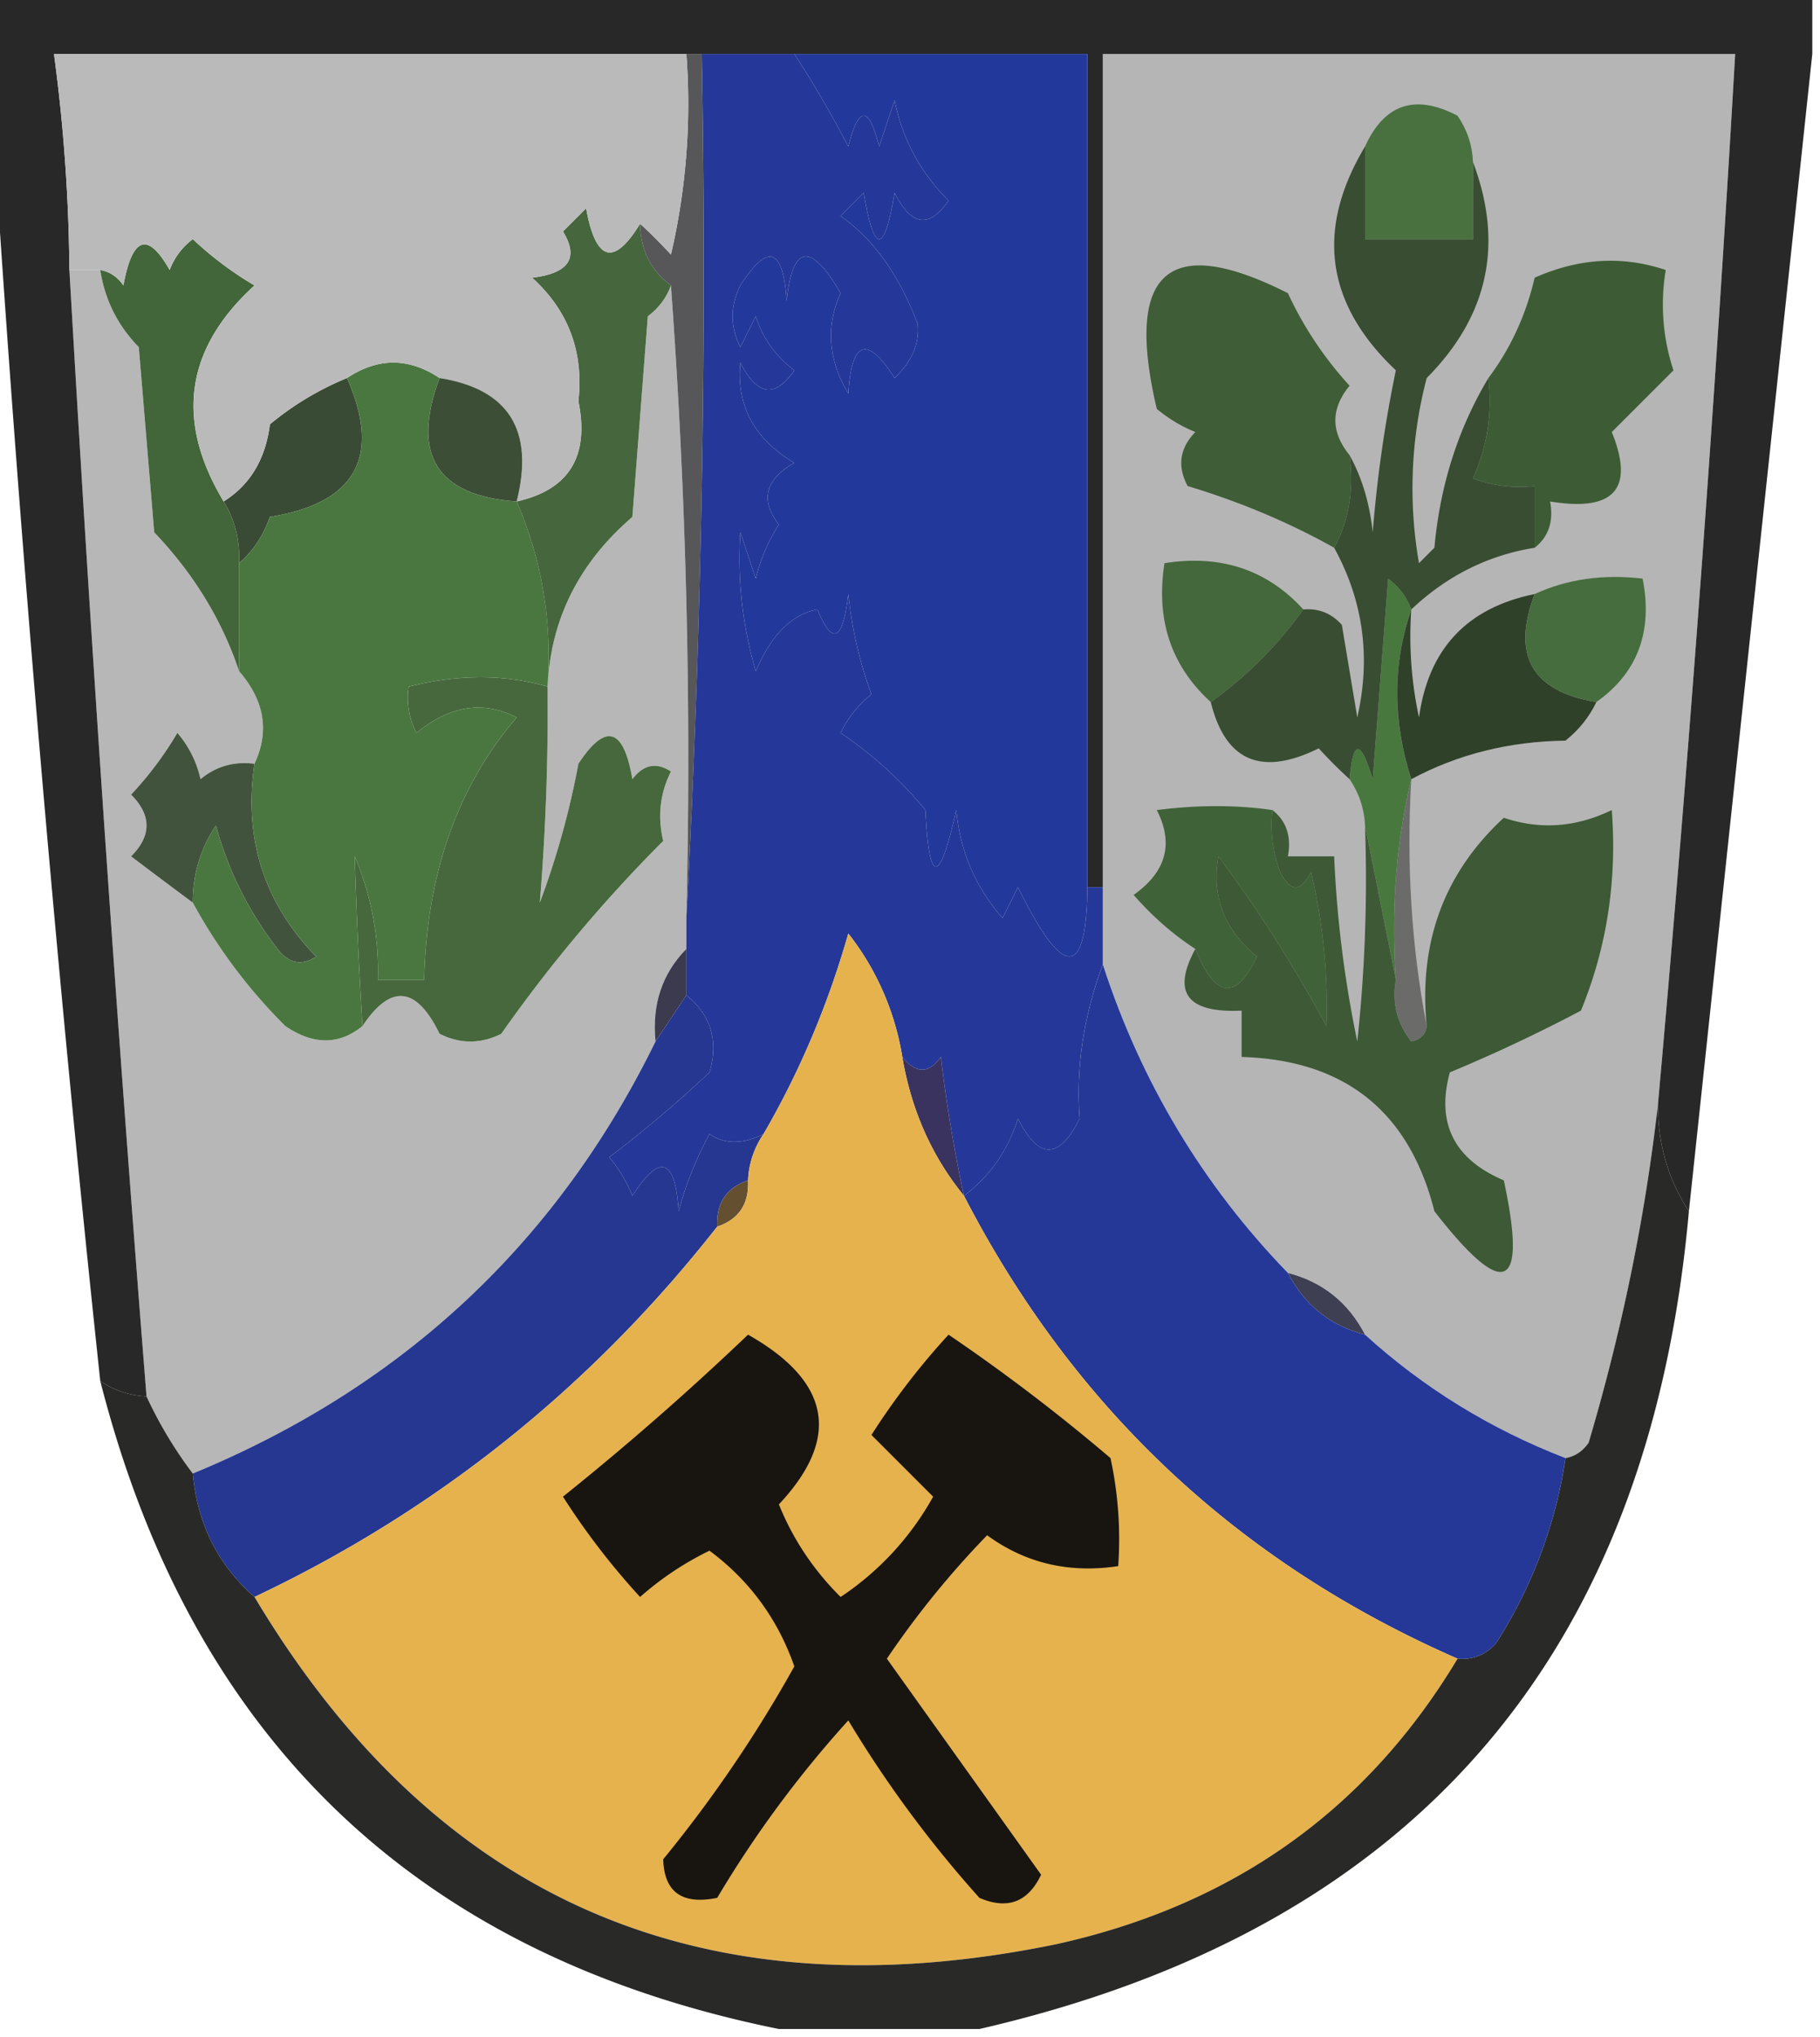 <svg xmlns="http://www.w3.org/2000/svg" width="118" height="132" style="shape-rendering:geometricPrecision;text-rendering:geometricPrecision;image-rendering:optimizeQuality;fill-rule:evenodd;clip-rule:evenodd"><path style="opacity:1" fill="#b7b7b7" d="M4.5 17.5h2c.295 1.923 1.128 3.59 2.5 5l1 12c2.565 2.693 4.398 5.693 5.5 9 1.651 1.902 1.985 3.902 1 6-1.322-.17-2.489.163-3.5 1a6.807 6.807 0 0 0-1.5-3 22.515 22.515 0 0 1-3 4c1.333 1.333 1.333 2.667 0 4a493.237 493.237 0 0 0 4 3 34.481 34.481 0 0 0 6 8c1.816 1.235 3.483 1.235 5 0 1.831-2.752 3.498-2.586 5 .5 1.333.667 2.667.667 4 0A94.757 94.757 0 0 1 43 54.5c-.379-1.575-.212-3.075.5-4.5-.95-.617-1.782-.45-2.5.5-.57-3.344-1.736-3.677-3.5-1a53.646 53.646 0 0 1-2.5 9c.384-4.728.55-9.395.5-14 .201-4.357 2.034-8.024 5.5-11l1-13c.717-.544 1.217-1.21 1.5-2a420.863 420.863 0 0 1 1 41v2c-1.574 1.602-2.24 3.602-2 6-6.399 13.061-16.399 22.395-30 28a27.185 27.185 0 0 1-3-5 3272.185 3272.185 0 0 1-5-73z"/><path style="opacity:1" fill="#b5b5b5" d="M107.5 71.5c-.824 7.32-2.324 14.654-4.5 22-.383.556-.883.89-1.5 1-4.868-1.882-9.2-4.548-13-8-1.085-2.087-2.751-3.42-5-4-5.522-5.704-9.522-12.371-12-20v-59h41a2140.144 2140.144 0 0 1-5 68z"/><path style="opacity:1" fill="#282829" d="M-.5-.5h118v4l-8 75c-1.365-2.09-2.032-4.424-2-7a2140.144 2140.144 0 0 0 5-68h-41v54h-1v-54h-67c.627 4.64.96 9.307 1 14a3272.185 3272.185 0 0 0 5 73 5.728 5.728 0 0 1-3-1 1952.656 1952.656 0 0 1-7-82v-8z"/><path style="opacity:1" fill="#406238" d="M82.5 52.5a8.434 8.434 0 0 0 .5 4c.667 1.333 1.333 1.333 2 0a37.976 37.976 0 0 1 1 10 91.68 91.68 0 0 0-7-11c-.461 2.59.372 4.757 2.5 6.5-1.372 2.881-2.706 2.714-4-.5-1.436-.929-2.77-2.095-4-3.5 2.114-1.498 2.614-3.33 1.5-5.5 2.663-.338 5.163-.338 7.5 0z"/><path style="opacity:1" fill="#42533d" d="M16.5 49.5c-.716 4.851.617 9.018 4 12.5-.95.617-1.782.45-2.5-.5a22.584 22.584 0 0 1-4-8c-1.009 1.525-1.509 3.192-1.5 5a493.237 493.237 0 0 1-4-3c1.333-1.333 1.333-2.667 0-4a22.515 22.515 0 0 0 3-4 6.807 6.807 0 0 1 1.5 3c1.011-.837 2.178-1.17 3.5-1z"/><path style="opacity:1" fill="#46683c" d="M35.5 44.5c.05 4.605-.116 9.272-.5 14a53.646 53.646 0 0 0 2.5-9c1.764-2.677 2.93-2.344 3.5 1 .718-.95 1.55-1.117 2.5-.5-.712 1.425-.879 2.925-.5 4.5A94.757 94.757 0 0 0 32.5 67c-1.333.667-2.667.667-4 0-1.502-3.086-3.169-3.252-5-.5a366.24 366.24 0 0 1-.5-11 18.982 18.982 0 0 1 1.5 8h3c.163-6.861 2.163-12.528 6-17-2.159-1.114-4.326-.78-6.5 1a4.932 4.932 0 0 1-.5-3c3.2-.805 6.2-.805 9 0z"/><path style="opacity:1" fill="#49783f" d="M91.5 39.5c-1.215 3.533-1.215 7.2 0 11-.985 4.134-1.318 8.468-1 13l-2-10a5.728 5.728 0 0 0-1-3c.22-2.597.72-2.597 1.5 0l1-13c.717.544 1.217 1.21 1.5 2z"/><path style="opacity:1" fill="#30412a" d="M99.5 38.5c-1.511 3.978-.178 6.312 4 7-.453.958-1.119 1.792-2 2.5-3.657.05-6.99.883-10 2.5-1.215-3.8-1.215-7.467 0-11-.163 2.357.003 4.69.5 7 .608-4.442 3.108-7.108 7.5-8z"/><path style="opacity:1" fill="#466d3d" d="M103.5 45.5c-4.178-.688-5.511-3.022-4-7 2.107-.968 4.441-1.302 7-1 .672 3.442-.328 6.109-3 8z"/><path style="opacity:1" fill="#44673b" d="M84.5 39.5a25.635 25.635 0 0 1-6 6c-2.575-2.345-3.575-5.345-3-9 3.655-.575 6.655.425 9 3z"/><path style="opacity:1" fill="#384d31" d="M88.5 9.5v6h7v-5c2.002 5.305 1.002 9.971-3 14a28.153 28.153 0 0 0-.5 12l1-1c.365-4.039 1.531-7.706 3.5-11 .256 2.293-.077 4.46-1 6.5a8.434 8.434 0 0 0 4 .5v4c-3.026.486-5.693 1.82-8 4-.283-.79-.783-1.456-1.5-2l-1 13c-.78-2.597-1.28-2.597-1.5 0a30.943 30.943 0 0 1-2-2c-3.721 1.835-6.054.835-7-3a25.635 25.635 0 0 0 6-6c.996-.086 1.83.248 2.5 1l1 6c.888-3.902.388-7.569-1.5-11 .961-1.765 1.295-3.765 1-6 .802 1.452 1.302 3.118 1.5 5 .282-3.54.782-7.04 1.5-10.5-4.55-4.298-5.217-9.131-2-14.5z"/><path style="opacity:1" fill="#3d5c35" d="M99.5 35.5v-4a8.434 8.434 0 0 1-4-.5c.923-2.04 1.256-4.207 1-6.5 1.43-1.901 2.43-4.068 3-6.5 2.866-1.276 5.7-1.443 8.5-.5a13.521 13.521 0 0 0 .5 6.5l-4 4c1.491 3.686.157 5.187-4 4.5.237 1.291-.096 2.291-1 3z"/><path style="opacity:1" fill="#3a4b35" d="M22.5 24.5c2.237 5.108.57 8.108-5 9-.442 1.239-1.11 2.239-2 3 .067-1.459-.266-2.792-1-4 1.715-1.074 2.715-2.74 3-5a19.228 19.228 0 0 1 5-3z"/><path style="opacity:1" fill="#4a7740" d="M28.5 24.5c-1.854 4.968-.188 7.635 5 8 1.643 3.8 2.31 7.8 2 12-2.8-.805-5.8-.805-9 0a4.932 4.932 0 0 0 .5 3c2.174-1.78 4.341-2.114 6.5-1-3.837 4.472-5.837 10.139-6 17h-3c.08-2.77-.42-5.437-1.5-8 .11 3.629.276 7.296.5 11-1.517 1.235-3.184 1.235-5 0a34.481 34.481 0 0 1-6-8c-.009-1.808.491-3.475 1.5-5a22.584 22.584 0 0 0 4 8c.718.95 1.55 1.117 2.5.5-3.383-3.482-4.716-7.649-4-12.5.985-2.098.651-4.098-1-6v-7c.89-.761 1.558-1.761 2-3 5.57-.892 7.237-3.892 5-9 2-1.333 4-1.333 6 0z"/><path style="opacity:1" fill="#426539" d="M14.5 32.5c.734 1.208 1.067 2.541 1 4v7c-1.102-3.307-2.935-6.307-5.5-9l-1-12c-1.372-1.41-2.205-3.077-2.5-5 .617.11 1.117.444 1.5 1 .582-3.168 1.582-3.501 3-1a4.452 4.452 0 0 1 1.5-2 22.514 22.514 0 0 0 4 3c-4.49 4.09-5.156 8.757-2 14z"/><path style="opacity:1" fill="#46663d" d="M41.5 14.5c.027 1.7.694 3.033 2 4-.283.79-.783 1.456-1.5 2l-1 13c-3.466 2.976-5.299 6.643-5.5 11 .31-4.2-.357-8.2-2-12 3.397-.759 4.73-2.925 4-6.5.353-3.2-.647-5.867-3-8 2.386-.284 3.052-1.284 2-3l1.5-1.5c.628 3.453 1.795 3.787 3.5 1z"/><path style="opacity:1" fill="#3f5d37" d="M87.5 29.5c.295 2.235-.039 4.235-1 6-2.916-1.636-6.083-2.969-9.5-4-.684-1.284-.517-2.45.5-3.5a9.468 9.468 0 0 1-2.5-1.5c-2.098-8.923.736-11.423 8.5-7.5 1.022 2.2 2.355 4.2 4 6-1.228 1.49-1.228 2.99 0 4.5z"/><path style="opacity:1" fill="#57575a" d="M44.5 3.5h1c.33 18.84-.003 37.508-1 56a420.863 420.863 0 0 0-1-41c-1.306-.967-1.973-2.3-2-4 .651.59 1.318 1.257 2 2a43.123 43.123 0 0 0 1-13z"/><path style="opacity:1" fill="#253899" d="M45.5 3.5h6a68.845 68.845 0 0 1 3.5 6c.667-2.667 1.333-2.667 2 0l1-3c.516 2.534 1.683 4.7 3.5 6.5-1.249 1.824-2.415 1.657-3.5-.5-.667 4-1.333 4-2 0L54.5 14c2.144 1.51 3.81 3.843 5 7 .12 1.281-.38 2.448-1.5 3.5-1.779-2.776-2.779-2.443-3 1-1.309-2.186-1.476-4.353-.5-6.5-1.943-3.332-3.11-3.166-3.5.5-.221-3.443-1.221-3.776-3-1-.667 1.333-.667 2.667 0 4l1-2a6.975 6.975 0 0 0 2.5 3.5c-1.249 1.824-2.415 1.657-3.5-.5-.27 2.78.898 4.946 3.5 6.5-1.894 1.08-2.227 2.413-1 4a11.362 11.362 0 0 0-1.5 3.5l-1-3c-.2 3.015.132 6.015 1 9 1.012-2.364 2.345-3.698 4-4 .974 2.378 1.641 2.044 2-1 .236 2.264.736 4.43 1.5 6.5a7.253 7.253 0 0 0-2 2.5 25.607 25.607 0 0 1 5.5 5c.238 4.89.905 4.89 2 0 .25 2.677 1.25 5.01 3 7l1-2c2.94 5.977 4.44 5.977 4.5 0h1v5c-1.251 3.382-1.751 6.715-1.5 10-1.333 2.667-2.667 2.667-4 0-.67 2.09-1.836 3.757-3.5 5a97.442 97.442 0 0 1-1.5-9c-.77 1.098-1.603 1.098-2.5 0a17.418 17.418 0 0 0-3.5-8c-1.315 4.62-3.148 8.954-5.5 13-1.347.671-2.514.671-3.5 0a22.948 22.948 0 0 0-2 5c-.221-3.443-1.221-3.776-3-1a9.468 9.468 0 0 0-1.5-2.5 80.31 80.31 0 0 0 6.5-5.5c.599-2.035.099-3.701-1.5-5v-5a784.618 784.618 0 0 0 1-56z"/><path style="opacity:1" fill="#48713f" d="M95.5 10.5v5h-7v-6c1.254-2.767 3.254-3.433 6-2 .627.917.96 1.917 1 3z"/><path style="opacity:1" fill="#23389b" d="M51.5 3.5h19v54c-.06 5.977-1.56 5.977-4.5 0l-1 2c-1.75-1.99-2.75-4.323-3-7-1.095 4.89-1.762 4.89-2 0a25.607 25.607 0 0 0-5.5-5 7.253 7.253 0 0 1 2-2.5 26.692 26.692 0 0 1-1.5-6.5c-.359 3.044-1.026 3.378-2 1-1.655.302-2.988 1.636-4 4-.868-2.985-1.2-5.985-1-9l1 3c.31-1.266.81-2.433 1.5-3.5-1.227-1.587-.894-2.92 1-4-2.602-1.554-3.77-3.72-3.5-6.5 1.085 2.157 2.251 2.324 3.5.5a6.975 6.975 0 0 1-2.5-3.5l-1 2c-.667-1.333-.667-2.667 0-4 1.779-2.776 2.779-2.443 3 1 .39-3.666 1.557-3.832 3.5-.5-.976 2.147-.809 4.314.5 6.5.221-3.443 1.221-3.776 3-1 1.12-1.052 1.62-2.219 1.5-3.5-1.19-3.157-2.856-5.49-5-7l1.5-1.5c.667 4 1.333 4 2 0 1.085 2.157 2.251 2.324 3.5.5-1.817-1.8-2.984-3.966-3.5-6.5l-1 3c-.667-2.667-1.333-2.667-2 0a68.845 68.845 0 0 0-3.5-6z"/><path style="opacity:1" fill="#bababa" d="M44.5 3.5a43.123 43.123 0 0 1-1 13 30.943 30.943 0 0 0-2-2c-1.705 2.787-2.872 2.453-3.5-1L36.5 15c1.052 1.716.386 2.716-2 3 2.353 2.133 3.353 4.8 3 8 .73 3.575-.603 5.741-4 6.5 1.158-4.616-.508-7.283-5-8-2-1.333-4-1.333-6 0a19.228 19.228 0 0 0-5 3c-.285 2.26-1.285 3.926-3 5-3.156-5.243-2.49-9.91 2-14a22.514 22.514 0 0 1-4-3 4.452 4.452 0 0 0-1.5 2c-1.418-2.501-2.418-2.168-3 1-.383-.556-.883-.89-1.5-1h-2c-.04-4.693-.373-9.36-1-14h41z"/><path style="opacity:1" fill="#3d4e36" d="M28.5 24.5c4.492.717 6.158 3.384 5 8-5.188-.365-6.854-3.032-5-8z"/><path style="opacity:1" fill="#3b3a4e" d="M44.5 61.5v3l-2 3c-.24-2.398.426-4.398 2-6z"/><path style="opacity:1" fill="#6b6c6a" d="M91.5 50.5c-.321 5.526.012 10.86 1 16-.06.543-.393.876-1 1-.929-1.189-1.262-2.522-1-4-.318-4.532.015-8.866 1-13z"/><path style="opacity:1" fill="#3a3360" d="M58.5 68.5c.897 1.098 1.73 1.098 2.5 0a97.442 97.442 0 0 0 1.5 9c-2.084-2.553-3.417-5.553-4-9z"/><path style="opacity:1" fill="#3d5936" d="M82.5 52.5c.904.709 1.237 1.709 1 3h3a74.08 74.08 0 0 0 1.5 12c.5-4.655.666-9.322.5-14l2 10c-.262 1.478.071 2.811 1 4 .607-.124.94-.457 1-1-.528-5.437 1.139-9.937 5-13.5 2.346.792 4.679.625 7-.5.347 4.579-.32 8.912-2 13a102.489 102.489 0 0 1-8.5 4c-.896 3.292.27 5.626 3.5 7 1.542 7.176.042 7.843-4.5 2-1.633-6.464-5.8-9.797-12.5-10v-3c-3.535.163-4.535-1.17-3-4 1.294 3.214 2.628 3.381 4 .5-2.128-1.743-2.961-3.91-2.5-6.5a91.68 91.68 0 0 1 7 11 37.976 37.976 0 0 0-1-10c-.667 1.333-1.333 1.333-2 0a8.434 8.434 0 0 1-.5-4z"/><path style="opacity:1" fill="#644f30" d="M48.5 76.5c.073 1.527-.594 2.527-2 3-.073-1.527.594-2.527 2-3z"/><path style="opacity:1" fill="#3e3f52" d="M83.5 82.5c2.249.58 3.915 1.913 5 4-2.249-.58-3.915-1.913-5-4z"/><path style="opacity:1" fill="#263791" d="M44.5 64.5c1.599 1.299 2.099 2.965 1.5 5a80.31 80.31 0 0 1-6.5 5.5 9.468 9.468 0 0 1 1.5 2.5c1.779-2.776 2.779-2.443 3 1a22.948 22.948 0 0 1 2-5c.986.671 2.153.671 3.5 0a5.728 5.728 0 0 0-1 3c-1.406.473-2.073 1.473-2 3-8.172 10.403-18.172 18.403-30 24-2.373-2.079-3.706-4.746-4-8 13.601-5.605 23.601-14.939 30-28l2-3z"/><path style="opacity:1" fill="#253897" d="M71.5 62.5c2.478 7.629 6.478 14.296 12 20 1.085 2.087 2.751 3.42 5 4 3.8 3.452 8.132 6.118 13 8-.636 4.281-2.136 8.281-4.5 12-.67.752-1.504 1.086-2.5 1-14.22-6.22-24.887-16.22-32-30 1.664-1.243 2.83-2.91 3.5-5 1.333 2.667 2.667 2.667 4 0-.251-3.285.249-6.618 1.5-10z"/><path style="opacity:1" fill="#e6b24e" d="M58.5 68.5c.583 3.447 1.916 6.447 4 9 7.113 13.78 17.78 23.78 32 30-5.88 9.799-14.546 15.966-26 18.5-22.876 4.718-40.21-2.782-52-22.5 11.828-5.597 21.828-13.597 30-24 1.406-.473 2.073-1.473 2-3a5.728 5.728 0 0 1 1-3c2.352-4.046 4.185-8.38 5.5-13a17.418 17.418 0 0 1 3.5 8z"/><path style="opacity:1" fill="#181511" d="M48.5 86.5c5.364 3.035 6.031 6.702 2 11 .906 2.248 2.239 4.247 4 6a18.684 18.684 0 0 0 6-6.5l-4-4a47.053 47.053 0 0 1 5-6.5 121.764 121.764 0 0 1 10.5 8c.497 2.31.663 4.643.5 7-3.185.48-6.019-.186-8.5-2a58.821 58.821 0 0 0-6.5 8l10 14c-.848 1.783-2.181 2.283-4 1.5a75.41 75.41 0 0 1-8.5-11.5 71.553 71.553 0 0 0-8.5 11.5c-2.274.463-3.44-.37-3.5-2.5a85.117 85.117 0 0 0 8.5-12.5c-1.072-3.07-2.905-5.57-5.5-7.5a19.975 19.975 0 0 0-4.5 3 47.047 47.047 0 0 1-5-6.5 185.33 185.33 0 0 0 12-10.5z"/><path style="opacity:1" fill="#292928" d="M107.5 71.5c-.032 2.576.635 4.91 2 7-2.579 28.868-17.912 46.535-46 53h-13c-23.4-4.731-38.066-18.731-44-42 .891.61 1.891.943 3 1a27.185 27.185 0 0 0 3 5c.294 3.254 1.627 5.921 4 8 11.79 19.718 29.124 27.218 52 22.5 11.454-2.534 20.12-8.701 26-18.5.996.086 1.83-.248 2.5-1 2.364-3.719 3.864-7.719 4.5-12 .617-.11 1.117-.444 1.5-1 2.176-7.346 3.676-14.68 4.5-22z"/></svg>